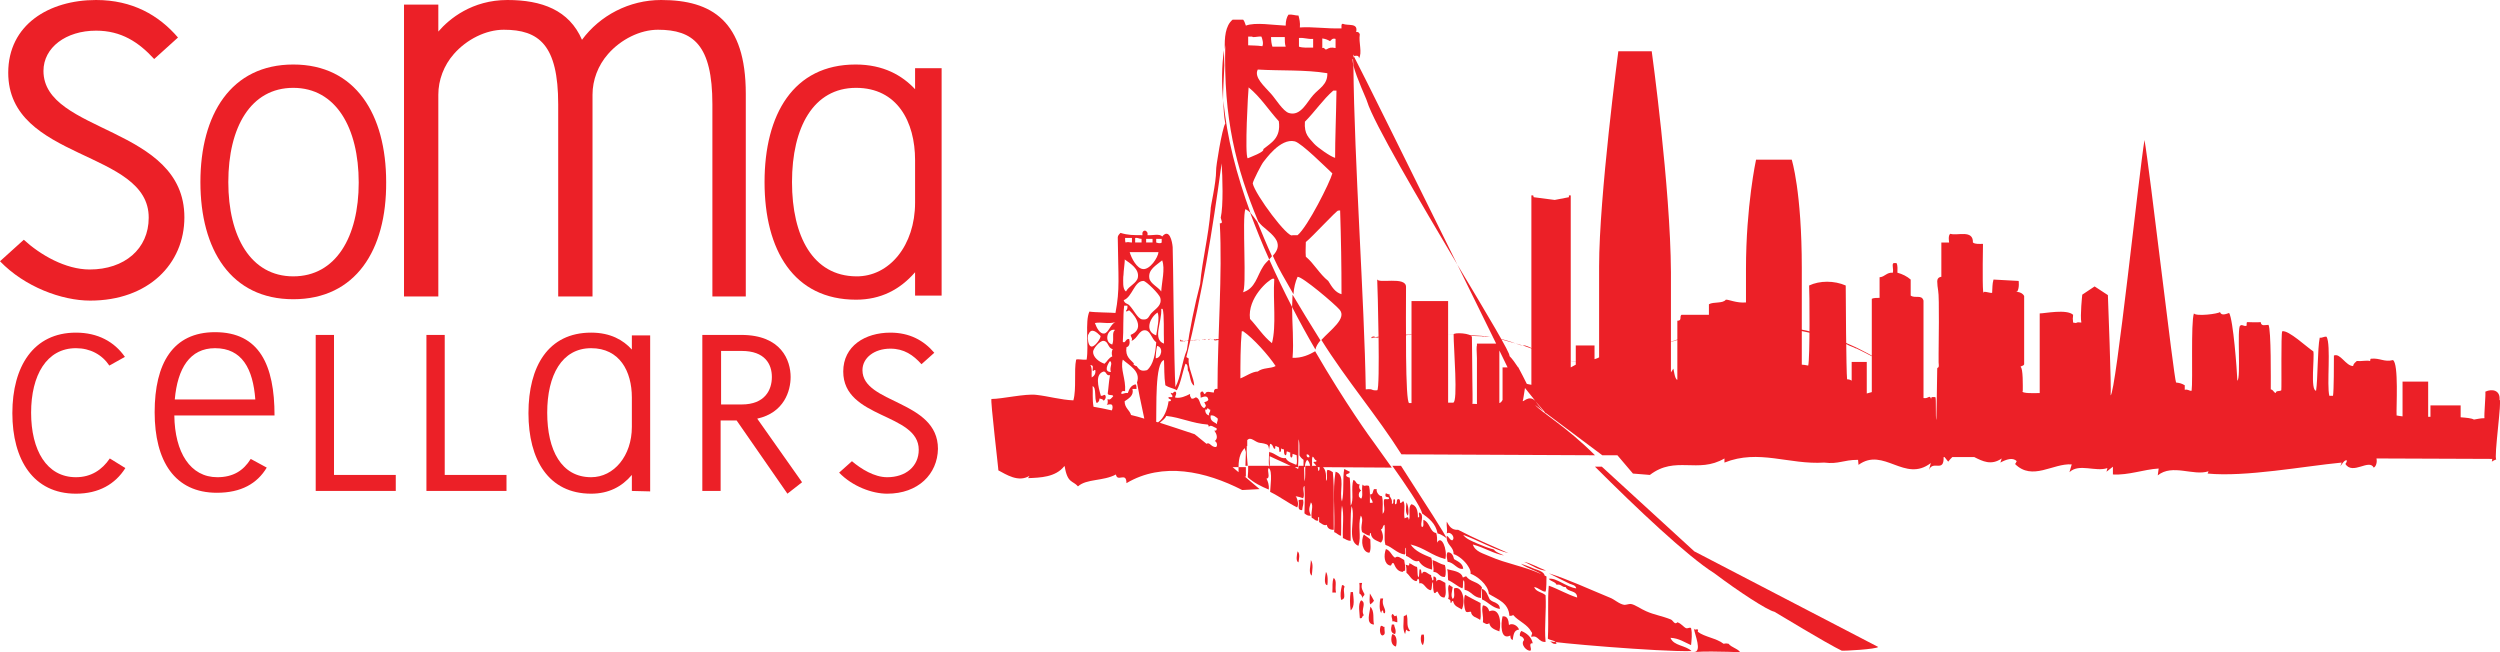 <?xml version="1.0" encoding="UTF-8"?>
<svg xmlns="http://www.w3.org/2000/svg" xmlns:xlink="http://www.w3.org/1999/xlink" version="1.1" id="Layer_1" x="0px" y="0px" viewBox="0 0 546.4 142.6" style="enable-background:new 0 0 546.4 142.6;" xml:space="preserve">
<style type="text/css">
	.st0{fill-rule:evenodd;clip-rule:evenodd;fill:#EC2027;}
	.st1{fill:#EC2027;}
</style>
<g>
	<g>
		<path class="st0" d="M307.4,109.8c-0.1,1-0.3,2.3,0.3,2.9C308,112,307.8,110.4,307.4,109.8z"></path>
		<path class="st0" d="M313.1,122.4c0,0.9,0.3,1.6,0.2,2.6c1.2,0,1.2,1.2,2.5,1.1c0.3-0.6,0.2-2,0-2.6    C314.5,123.2,314.3,122.8,313.1,122.4z"></path>
		<path class="st0" d="M314.1,118.6c0-0.8,0-1.5-0.2-2.1c-1.4-0.2-1.3-2.3-2.8-2.9c-0.1,0.6,0.2,1.5-0.3,1.6    c-0.6-0.6,0.7-2.7-0.6-3.2c-0.3,0.5,0.3,1-0.3,1.1c0-1.5-0.3-2.6-1.4-2.9c-0.9,0.6-0.1,2.9-0.6,3.4c-0.1-0.9-0.4-0.5-0.9-0.3    c-0.3-1.3,0.2-2.3-0.2-3.7c-0.5-0.1-0.3,0.4-0.8,0.3c0-0.5,0-0.9-0.5-0.8c-0.4,0.2,0,1.2-0.6,1.1c-0.1-0.3,0.2-1.1-0.2-1.1    c-0.4,0.1,0.1,1.1-0.5,1c0.2-1.3-0.6-1.3-0.5-2.1c-0.5,0.2-0.9-0.6-0.9,0.2c-0.1,0.7,0.9,0.2,0.8,0.8c-0.5,0.3-0.8-0.1-1.1,0.2    c-0.2,1.3,0.4,2.4-0.3,3.1c-0.1-1.2,0.2-2.9-0.2-3.9c-0.4,0.2-1.3-0.8-1.1-1.5h-0.6c-0.3,0.5-0.2,1.3-0.8,1.1    c-0.2,1,0.5,1.1,0.5,1.9h-0.6c0-1.3,0.1-2.6-0.2-3.7c-0.9-0.3-0.9,0.3-1.4-0.3c-0.3,1.1,0.2,2.5-0.3,3.1c-0.2-0.1-0.4-0.3-0.5-0.5    c-0.1-0.7,0.1-1,0.5-1.3c-0.4-0.2-0.6-0.9-0.3-1.3c-1-0.1-0.7-0.8-1.4-1c-0.6,1.7,0.2,4.5-0.6,5.6c-0.1-2.4,0-4-0.2-6.1    c-0.4-0.1-0.7-0.2-0.8-0.5c0-0.5,0.8-0.2,0.8-0.8c-0.4-0.2-0.9-0.4-1.2-0.6c-0.4,2,0,5.2-0.5,7.1c-0.7-2,0.9-5.9-1.4-6.5    c-0.7,4.2-0.1,8.5-0.3,13.2c0.6,0.2,0.9,0.7,1.5,0.8c0.1-2.8-0.1-4.6,0.2-6.6c0.5,2,0.1,4.5,0.2,7.1c0.6,0.2,0.9,0.6,1.7,0.6    c0-2.6-0.1-5.6,0.2-7.6c1,2.5-1.2,7.7,1.5,8.7c0.7-2.2-0.2-4.2,0.5-6.6c0.8,0.9-0.2,2.2,0.3,3.6c0.6,0.3,1,0.7,1.7,0.8    c0-0.2-0.1-0.6,0.2-0.6c0.1,1.4,1.2,1.6,2.2,2.1c0.8-0.7,0.4-2.2,0-2.9c0.5,0,0.3-0.8,0.8-1c0.2,1.5-0.2,2.9,0.2,4.4    c1.6,0.5,2.4,1.8,4.2,2.1c0.4-0.2-0.1-1.3,0.3-1.5v1.8c1,0.3,1.7,1.5,2.8,1.1c0.6,1.1,1.7,1.6,2.9,1.9c0-0.9,0.1-1.9-0.2-2.6    c-1.7-0.7-3.5-1.4-4.5-2.9c3.2,0.8,4.5,2.4,7.6,3.2C316.4,120,315,116.8,314.1,118.6z"></path>
		<path class="st0" d="M310.7,138.7c-0.3,0.6-0.2,2,0.3,2.3c0.3-0.8,0.3-1.3,0.2-2.3H310.7z"></path>
		<path class="st0" d="M313.9,127.1c0.1-0.7-0.1-1.1-0.6-1.1c-0.1,0.3,0.2,1-0.3,0.8c0.1-0.5-0.3-0.6-0.2-1.1    c-0.6-0.1-1.6-1.4-2-0.3c-0.3-0.2,0-1-0.5-1c-0.2,0.5,0,1.4-0.3,1.8c-0.3-0.6-0.1-1.6-0.3-2.3c-0.7-0.1-1-0.6-1.7-0.8    c0.1,0.8-0.4,0.4-0.8,0.3c0.2,0.5,0.2,1.1,0.2,1.8c0.7,0.5,1,1.5,2,1.8c0.5,0.1,0.2-0.5,0.6-0.5c0.2,0.2,0.2,0.6,0.2,1    c1.1-0.3,1.3,1.3,2.5,1.5c0.4-0.3,0.1-1.4,0.5-1.8c0,0.8,0,1.6,0.2,2.3c0.4,0.4,0.3-0.2,0.8-0.2c0.3,0.6,0.6,1.3,1.5,1.3    c0.5-0.8,0.2-2,0.2-3.2C315.1,127,314.4,126.3,313.9,127.1z"></path>
		<path class="st0" d="M317.8,128.6c-0.1,0.7,0.3,2-0.3,2.3c-0.5-0.7-0.1-1.7,0-2.6c-0.3-0.1-0.5-0.3-0.8-0.5    c-0.5,0.9,0.2,2.2-0.2,3.1c0.3,0.1,0.6,0.2,0.5,0.8c0.5,0.2,0.1-0.5,0.6-0.3c0.2,1.1,1.1,1.3,1.9,1.8    C320.4,131.3,319.6,127.9,317.8,128.6z"></path>
		<path class="st0" d="M316.4,122.8c1.4,0.1,2.1,1.8,3.4,1.5c-0.1-1.2-1.2-1.6-2-2.1c-0.2-0.8-0.5-1.5-1.4-1.5    C316,121.2,316.3,122.2,316.4,122.8z"></path>
		<path class="st0" d="M333.1,122.8c1.5,0.6,3.2,1.9,4.8,1.9C336.3,124.1,334.4,123,333.1,122.8z"></path>
		<path class="st0" d="M320.5,126c-0.4-0.1-0.4,0.2-0.8,0.2c-0.3-1.4-2.5-1.5-3.4-1.8c0.2,0.6,0.1,1.6,0.2,2.4    c1.2,0.5,1.9,1.3,3.1,1.8c0.3-0.4,0-1.4,0.3-1.8c0.3,0.4,0.1,1.4,0.2,2.1c1.5,0.3,1.9,1.7,3.6,1.8c0-0.8,0-1.6,0.2-2.3    C323.1,127.1,321.3,127.2,320.5,126z"></path>
		<path class="st0" d="M318.7,115.8c-1.5,0.1-2-0.9-2.5-1.8c-0.1,1.1,0.2,1.7,0,2.6c0.8-0.6,2,0.9,1.2,1.5c-0.6-0.1-0.7-0.8-1.2-1    c-0.2,2.1,1.5,2.2,1.5,4c1,0.3,2.5,1.5,3.2,2.7c0.3,0.5,0.6,1,0.5,1.6c1.3,0.4,3.9,2.4,4,4.4c1.9,1.2,4.3,1.9,4.5,4.8    c0.4,0,0.6,0,0.8-0.2c1.2,1.4,3.1,2,4,3.7c0.4,0.4-0.1,0.6,0,1.1c1.5-0.5,1.5,1.2,3.1,1.1c-0.3-3.4,0.2-6.8,0-10.2    c-0.7-0.7-2.1-0.7-2.5-1.8c0.9,0.1,1.8,1.1,2.5,1c0.2-0.5,0.2-2.6,0.2-3.3c-0.1-0.1-0.2-0.1-0.4-0.2c-0.1-0.8-1.4-1.2-2.3-1.5    c-1.1-0.5-2.3-0.9-2.9-1.1c1.3,1,3.1,1.4,4.5,2.3c-3.6-1.7-7.7-2.3-11.3-3.9c-1.3-0.6-3.2-1-3.7-2.6c2.6,0.7,4.5,2,6.8,2.4    c-0.7-0.4-1.7-0.6-2.2-1.3c-1.2-0.3-2.4-0.8-3.6-1.3c-1.1-0.5-2.5-1-3.1-1.9c3.3,1.2,6.7,3.2,9.9,4    C326.1,119.3,322.3,117.7,318.7,115.8z"></path>
		<path class="st0" d="M325.6,131c-0.5-0.9-0.7-2-1.7-2.3v2.3c1.4,0.6,2.2,1.8,3.9,2.1C327.8,131.6,326.3,131.8,325.6,131z"></path>
		<path class="st0" d="M304.9,138.6c0.4-0.8-0.2-1.6-0.2-2.1h-0.5C304,137.4,303.8,138.3,304.9,138.6z"></path>
		<path class="st0" d="M293.3,127.9c-0.3,1.3-0.4,2.1-0.2,3.2c1.4-0.2,0.2-1.9,0.8-2.9C293.7,128.2,293.8,127.8,293.3,127.9z"></path>
		<path class="st0" d="M295.2,129.4c-0.2,1.3-0.2,2.5,0,4c1-0.8,0.6-2.7,0.5-4H295.2z"></path>
		<path class="st0" d="M297.5,131.2c-0.8,0.8-0.3,2.9-0.3,3.9c0.7,0.2,0.4-0.6,0.9-0.6C297.3,133.3,298.8,131.8,297.5,131.2z"></path>
		<path class="st0" d="M297.7,127.4h-0.6c0.1,1,0,1.2,0,2.3c0.4,0.2,0.6,0.7,0.8,1.1c-0.2-0.6,0.4-0.5,0.3-1    C297.8,129,297.4,128.6,297.7,127.4z"></path>
		<path class="st0" d="M291.5,126.3c-0.4,0.9-0.2,1.8-0.3,3.2h0.8C291.7,128.2,292.3,127,291.5,126.3z"></path>
		<path class="st0" d="M290.1,127.9c0.1-0.4,0.2-2.3-0.3-2.9C289.7,125.6,289.2,127.8,290.1,127.9z"></path>
		<path class="st0" d="M306.8,134.7c0,1.7-0.3,2.7,0.3,3.9c0.1-0.3,0.1-0.8,0.3-1c0.2,0.2,0.3,0.5,0.8,0.3c-1-1.2-0.3-2.2-0.8-3.7    C307.4,134.6,307,134.5,306.8,134.7z"></path>
		<path class="st0" d="M283.8,122.9c0.1-0.7,0.4-1.9-0.2-2.4C283.5,121,283.1,122.7,283.8,122.9z"></path>
		<path class="st0" d="M286.7,125.8c0.1-1.2,0.4-2.5-0.2-3.4C286.5,123.5,285.9,125.3,286.7,125.8z"></path>
		<path class="st0" d="M299.5,117.9c-0.4-0.4-1-0.7-1.4-1.1c-0.8,1.4-0.3,4,1.2,4C299.7,120.1,299.5,118.9,299.5,117.9z"></path>
		<path class="st0" d="M283.8,109.4c0.3,0.9-0.5,2.1,0.8,2.1c0.1-1.1,0.4-1.2,0.2-2.3C284.3,109.2,283.9,109.2,283.8,109.4z"></path>
		<path class="st0" d="M304.3,134.2c-0.4,0.5,0.1,1,0,1.6c0.5-0.1,0.6,0.2,1.1,0.2c0-0.6,0-1.1-0.2-1.5    C304.6,135,304.8,134.3,304.3,134.2z"></path>
		<path class="st0" d="M306.9,122.4c-0.6-0.3-1.4-1.1-2-0.5c-0.8-0.5-1-1.6-2-1.9c-0.5,1.4-0.4,3.3,0.9,3.6c0.5,0.1,0.2-0.7,0.8-0.5    c0.4,0.9,0.8,1.8,2,1.9c0-0.2,0.3-0.2,0.5-0.3C307.2,123.8,307,123.2,306.9,122.4z"></path>
		<path class="st0" d="M302.6,137c-0.4,0.1-0.3-0.3-0.8-0.2c-0.3,0.5-0.3,1.9,0.3,2.1C303,138.7,302.5,138,302.6,137z"></path>
		<path class="st0" d="M299.5,132.1c0.3-0.2,0.6-0.5,0.8-0.8c-0.3-0.6-0.6-1.1-0.9-1.6C299.4,130.5,299.2,131.6,299.5,132.1z"></path>
		<path class="st0" d="M304.3,138.6c-0.4,1-0.3,2.5,0.8,2.7C305.4,140.3,305.3,138.7,304.3,138.6z"></path>
		<path class="st0" d="M300.3,136.5c-0.3-1.2,0.2-2.9-0.8-3.9C299.4,133.9,298.4,136.4,300.3,136.5z"></path>
		<path class="st0" d="M302.3,130.8h-0.6c-0.2,0.9-0.3,2.6,0.2,3.2c0-0.3,0.1-0.5,0.3-0.6c0.2,0.1,0,0.8,0.5,0.6    C303,133,301.9,132.4,302.3,130.8z"></path>
		<path class="st0" d="M380.3,142.5c-0.6-0.8-1.9-1-2.5-1.8c-0.6-0.1-0.5-0.1-1.1,0c-1.5-1.2-4.2-1.5-5.6-2.6c-0.1,0,0.1-0.4,0-0.5    c-0.4-0.2-0.7,0.3-0.9-0.3c0.2,1.4,1.9,5.2,0,5.2C375.1,142.2,381.9,142.7,380.3,142.5z"></path>
		<path class="st0" d="M300.9,61L300.9,61C300.9,60.9,300.9,60.9,300.9,61z"></path>
		<path class="st0" d="M314.2,116.6c0.8,0.1,1.9,1,1.9,1l0.1,0.1c-0.2-0.7-4.4-7.2-10-15.9h-1.9c2.9,4.1,6.4,9.2,6.5,10.4    C312.3,113.3,313.8,114.4,314.2,116.6z"></path>
		<path class="st0" d="M369.7,142.3c-1.3-1.3-3.9-1.1-4.6-2.9c1.9,0.1,3.1,1,4.5,1.6c0.1-1.1,0.3-2.5,0-3.7c-0.3-0.3-0.5,0.1-1.1,0    c-0.6-0.3-1-1-1.9-1.3c0,0-0.2,0.3-0.5,0.2c-0.3-0.1-0.6-0.7-0.9-0.8c-2-0.8-3.6-1-5.4-1.8c-1.2-0.5-2.5-1.5-3.4-1.6    c-0.5,0-0.9,0.2-1.4,0.2c-1.2-0.2-2.1-1.2-3.2-1.6c-4.4-1.8-9.1-4-13.3-5.3c1.5,0.8,3.2,1.6,4.6,2.3c0.5,0.2,1.3,0.3,1.4,1    c-2.2-0.3-4.4-2.4-6-2.1c0.4,0.6,1.4,0.6,1.7,1.3c1.1-0.2,1.1,0.6,2,0.5c0.4,1.2,2.5,0.6,2.5,2.3c-2.2-0.7-4-1.8-6.2-2.6    c-0.3,3.2,0,7.3-0.2,11.6c0.6,0.4,1.7,0.3,1.9,1.1c-1,0.2-1-0.5-1.7-0.6C338.5,140.4,362.7,142.5,369.7,142.3z"></path>
		<path class="st0" d="M350.1,102h-1.5c9,9,20.2,19.6,26.1,23.3c5.3,4,11.6,8.1,13.1,8.4c11,6.6,13.1,7.7,14.7,8.5    c0.4,0.1,7.6-0.3,8-0.8l-40.2-20.9L350.1,102z"></path>
		<path class="st0" d="M288.1,102.9c0-0.5-0.1-0.8-0.2-1.1h-1.1c0,0.1-0.1,0.3-0.2,0.3c0-0.1,0-0.2,0-0.3h-1.3    c-0.1,1.1,0.1,2.5-0.2,3.4c0-1.6-0.1-2.4-0.1-3.4h-1.2c0,0.2,0,0.5-0.1,0.7c-0.3-0.2-0.7-0.4-1.1-0.7h-5.2c0,0.1-0.1,0.1-0.1,0.2    c0-0.1,0-0.1,0-0.2h-4.5c0,0.8,0,1.7-0.1,2.5c1.3,1.2,2.9,2,4.6,2.7c0.1-1.1-0.2-1.8-0.5-2.4c1-0.1,0-1.8,0.5-2.3    c0.9,0.6,0.3,4.3,0.3,5.2c2.4,1.2,3.7,2.3,5.9,3.4c0.4-0.6,0.1-1.7-0.2-2.3c-0.4-0.2,0.1-0.2,1.5,0.3c0.5-0.8-0.3-2.3,0.3-2.7    c0.1,2.2,0.1,3.5,0,6c0.4,0.3,0.7,0.6,1.4,0.5c-0.6-1.4-0.3-1.7,0-2.9c0.7,0.7-0.1,2.1,0.2,3.4c0.5,0.1,0.7,0.7,1.4,0.6    c0.1-0.2-0.2-0.8,0.2-0.8v1.1c0.5,0.3,1.1,0.9,1.7,0.6c0.1,0.8,0.7,1.1,1.5,1.1c-0.1-5,0.2-8.2-0.2-12.6c-0.3-0.2-0.7-0.5-1.2-0.5    c-0.3,0.9,0.2,2-0.3,2.4c0.1-1.4,0-3.1-1.4-3.4l0,0C288.4,102.2,288.5,102.9,288.1,102.9z"></path>
		<path class="st0" d="M546.3,87.4c0.2-2.1-1.6-2.5-3.1-1.8c0.1,0.8-0.3,4.9-0.2,5.8c-0.9,0-1.6,0.2-2.3,0.3    c-0.5-0.3-1.6-0.4-2.9-0.5v-2.6h-6.6v2.5c-0.2,0-0.3,0-0.5,0v-7.7h-5.6V91c-0.6-0.1-1-0.1-1.3-0.2c-0.1-1.6,0.5-11.4-0.8-12.1    c-1.9,0.5-2.8-0.5-4.8-0.3c-0.2,0-0.1,0.3-0.2,0.5c-0.8-0.2-1.8,0.1-2.9,0c-0.3,0.3-0.7,0.5-0.8,1.1c-1.6,0-2.8-2.9-4.2-2.3    c0,1.6,0,7.8-0.2,8.8h-0.8c-0.6-2.3,0.4-11.1-0.6-12.9c-0.6-0.1-0.9,0.3-1.5,0.2c-0.5,2.4-0.4,9.1-0.8,11.6    c-1.3-0.1-0.3-7.5-0.6-8.6c-1.4-0.9-5.4-4.7-6.8-4.4c-0.3,0.6-0.1,12.1-0.2,12.9c-0.4,0.3-1.2,0-1.2,0.6c-0.5-0.1-0.5-0.7-1.1-0.8    c0-1.8,0.1-13.1-0.5-14.1c-0.7,0-1.6,0.4-1.7-0.6c-0.8,0.1-2.3,0-2.9,0c-0.3,0-0.1,0.6-0.2,0.8c-0.6,0.2-1-0.4-1.4,0    c-0.7,0.5,0.2,11.6-0.6,12c-0.1-2.4-0.9-13.3-1.8-14.8c-0.6,0.2-1.7,0.7-2-0.2c-0.4,0.4-5.2,1-5.7,0.3c-0.7,2-0.2,14.7-0.5,16.9    c-0.5,0.1-0.8-0.4-1.5-0.2v-1c-0.7-0.4-1.1-0.5-1.9-0.6c-0.5-1.1-5.8-46.9-6.9-53c-1.1,6.4-6.3,55.5-7.4,55.8    c0.2-1.2-0.6-21.9-0.6-21.9l-2.9-1.9l-2.7,1.8c0,0-0.5,4.6-0.2,6.1c-1.8-0.2-0.4,0.3-1.8,0c-0.1-1.7-0.1,0,0-1.7    c-1.4-1.3-6.2-0.3-7.3-0.3v17.4c-0.6,0-4.3,0.2-3.7-0.5c0-0.7,0.1-5.1-0.5-5.2c0.2-0.3,0.7-0.2,0.8-0.6V64.7    c-0.6-1.2-2.4-0.8-1.5-1c0.5-0.8,0.3-2.3,0.3-2.3s-4-0.2-5.5-0.3c-0.3,1.1-0.2,1.7-0.3,2.9c-0.4,0.1-1.3-0.3-1.8-0.2    c-0.3,1.3-0.3-4.3-0.2-10.5c-0.8,0-1.7,0.1-2.2-0.3c0.1-2.9-3.5-1.4-4.9-1.9c-0.6,0.2-0.3,1.9-0.3,1.9h-1.7v7.5c0,0-0.9,0-0.9,1    c0,0.7,0.1,1.3,0.2,2c0.3,1.3,0.1,12.5,0.1,13.8c0,0.6,0,1.2,0,1.9c0,0.2,0.1,0.8,0,1c0,0.1-0.3,0.2-0.3,0.3    c0,1.8-0.2,12.2-0.2,11.3c-0.2-0.6,0-4.7-0.2-5c-0.4,0-1.1-0.2-0.9,0.5c-0.4-1.2-0.5-0.1-1.7-0.3V65.7c-0.4-1.4-1.8-0.4-2.8-1.1    v-3.5c-0.8-0.7-1.8-1.2-2.9-1.5c0-0.7,0.1-1.6-0.2-2.1h-0.6c-0.5,0.1,0,1.3-0.2,2.1c-1.4-0.1-1.7,0.9-2.9,1v4.5    c-0.6,0-1.3,0-1.7,0.2v20.4c-0.3,0.1-0.7,0.2-1.1,0.3v-6.9h-3.3v4.1c-0.3-0.2-0.6-0.3-1-0.3c-0.2-1.7-0.3-18.6-0.3-20.5    c-2.5-1.1-5.7-1.1-8,0c0.1,0.9,0.2,16-0.2,17.5c-0.6-0.1-1-0.2-1.4-0.2c0-4.2,0-11.2,0-21.1c0-16.8-2.2-23.7-2.2-23.7h-7.8    c0,0-2.2,10.1-2.2,23.9c0,2.7,0,5.1,0,7.3c-2,0.2-3.9-0.7-4.4-0.6c-0.7,0.9-2.7,0.4-3.7,1v2.3h-6c-0.5,0.4,0.2,1.3-0.9,1.3V83    c-0.6,0-0.8-2.6-0.9-2.4l-0.5,0.8c0-4.7,0-12.1,0-21.9c-0.1-18.6-4.2-48.3-4.2-48.3h-7.3c0,0-4.2,31.8-4.2,47c0,8.7,0,15.2,0,19.9    c-0.3,0.2-0.7,0.3-1,0.4v-3h-4.1v4.2c-0.4,0.2-0.7,0.4-1.1,0.6V42.7h-0.4v0.4l-3.1,0.6l-4.6-0.6l-0.1-0.4h-0.4v41.4    c-0.4-0.1-0.7-0.1-1-0.2c-0.6-1.2-1.2-2.4-1.8-3.5v-0.1h-0.1c-0.6-0.9-1.2-1.8-1.9-2.5c0.4-0.3-5-9.3-11.4-20    c3.2,6.5,6.2,12.6,8.5,17.3h-4.2v0.4c-0.1,0.1-0.1,1.2,0,2.8v10c-0.8,0-0.9-0.1-1,0c0.1-0.2,0-4.1,0-5c0-3.5-0.1-7.7-0.1-9.6    c0-0.9-4-1.1-4-0.6c0,2.9,1,14.9-0.1,14.9c-0.3,0-0.7,0-1.1,0V65.8h-8v22.3c-0.2,0-0.3,0-0.5,0c-0.9,0-0.7-18.7-0.7-25.4    c0-2.4-6.2-0.6-6.3-1.7c0.1,1.7,0.7,24.2,0,24.3c-1.5,0.1-0.7-0.4-2.5-0.2c-0.3-19.4-2.5-49.5-2.7-70.8c-0.1-0.5-0.2-1-0.2-1.3    c0.1-0.1,0.2-0.2,0.2-0.3c0-0.2,0-0.5,0-0.8c0,0,0.1,0.2,0.2,0.4c0-0.1,0.1-0.1,0.2-0.1c0.5-0.1,0.9,0.1,0.8,0.6    c0.8-1.3-0.1-3.5,0.2-5.3c-0.1-0.3-0.3-0.6-0.8-0.5c0.5-2.1-1.8-1.3-2.9-1.8c-0.4,0-0.3,0.5-0.3,1c-3.4,0.1-6.3-0.4-9.1-0.2    c0.1-1.1-0.1-1.8-0.3-2.6c-0.8,0-1.3-0.3-2.2-0.2c-0.4,0.6-0.6,1.4-0.6,2.4c-2.6-0.1-6.7-0.8-8.7,0c-0.2-0.5-0.3-1-0.6-1.3h-2.3    c-1.6,1.3-1.8,4-1.7,6.5c0-0.3,0.1-0.7,0.1-1c-0.4,16.1,2.3,26.8,7.2,38.6c0.3,0.4,0.6,0.7,0.9,1c0.9,0.8,3,2.3,3.3,3.7    c0.3,1.1-0.3,2-1,2.8c0.1,0.3,0.3,0.6,0.4,0.9c0.7,1.6,2.2,4.2,4.1,7.5c0.1-1.4,0.4-2.7,0.9-3.8c1-0.1,8.1,5.9,9.2,7.2    c1.6,1.9-2,4.4-4,6.6c5.5,8.8,12.2,16.6,17.5,25l42.3,0.2c-6.3-6.3-11.5-9.2-13.1-11l14.7,11h3.3l3.4,4c0.8,0.1,2.9,0.2,3.7,0.3    c5.6-4.3,10.5-0.2,16.3-3.6v0.9c7.5-3,14.1,0.5,21.8,0c3.2,0.4,4.1-0.6,7.4-0.6l0.1,1.1c5.5-4,10.1,4,15.8-0.4l-0.4,1.5    c0.9-2.2,3.3,0.7,3.2-2.8h0.2l0.8,1c0.3-0.4,0.6-0.7,0.9-1h4.8c1.8,0.9,3.7,1.9,6,0.3l-0.3,0.9c1.3-0.7,2.7-1.2,3.6-0.3    c-0.2,0.1-0.1,0.4-0.4,0.6c3.8,3.8,8.3-0.2,12.4,0.1l-0.5,1.7c2.1-2,5.7,0,8.3-0.9l-0.2,0.8l1.4-1.1v1.7c3.4,0.2,6.7-1.1,10-1.3    l-0.2,1.5c3.2-2.6,7.8,0.2,11.1-0.9l-0.2,0.5c8.3,0.8,21-1.6,29.3-2.4c-0.1,0.2-0.2,0.6-0.3,0.8c0.4-0.5,0.9-1.4,1.4-1.3    c0.1,0.3-0.2,0.7-0.3,0.8c1.6,2.5,5.2-1.2,6.2,0.8c0.5-0.2,0.8-1.2,0.6-2l25.3,0.1c0,0.2,0,0.4-0.1,0.6c0.3-0.2,0.7-0.4,1-0.5    C545,100.2,546.9,87,546.3,87.4z M289,8.4c0.7,0.1,1.2,0.3,1.7,0.6c0.3-0.3,0.5-0.7,1.2-0.5v2c-1-0.2-1.3-0.1-2,0.3    c-0.5,0.1-0.3-0.5-0.9-0.3C289,10.5,289,8.4,289,8.4z M292.1,19.8c-0.1,6.5-0.3,10.4-0.3,14.7c-0.9-0.2-3.9-2.3-4.6-3.1    c-1.1-1.3-2.2-2-2-4.8c2.2-2.2,3.9-4.8,6.2-6.8H292.1z M283.9,8.3c1.2-0.1,1.9,0.3,3.1,0.2v1.9c-1.1,0-2.2,0.1-3.1-0.2V8.3z     M290.1,16c0.1,2.5-1.8,3.3-3.1,4.8c-1.3,1.4-2.7,4.7-5.3,3.9c-1.3-0.4-2.9-3.1-3.9-4.2c-1.4-1.6-3.8-3.6-2.9-5.3    C279.8,15.5,285.3,15.2,290.1,16z M280.8,8.1c0,0.8,0,1.5,0.2,2.1h-2.9c-0.2-0.6-0.3-1.3-0.3-2.1H280.8z M272.8,8h0.9    c0,0.3,1.3-0.1,2,0c0.2,0.5,0.5,1.5,0.2,2.1c-1.5-0.2-1.6-0.1-3.1-0.2V8z M272.9,19.1c2.6,2.1,4.4,5,6.6,7.4    c0.5,3.7-1.7,4.7-3.4,6.1c0.4,0.6-3,1.8-3.4,2C272,33.9,272.8,19.7,272.9,19.1z M283.6,51.4h-1.1c-0.9,0.9-8.2-8.9-8.7-11.3    c0-0.5,2-4.4,2.4-4.8c0.3-0.3,3.6-5.2,6.8-4.4c1.5,0.4,6.8,5.7,8.2,7C290.7,39.8,285.8,49.6,283.6,51.4z M293.2,64.3    c-1.4-0.4-2.1-1.6-2.9-2.9c-1.9-1.5-3.1-3.8-4.9-5.3c-0.1-1.5,0-1.5,0-3.2c1.4-1.1,6.7-6.9,7.1-6.9c0,0,0,0.1-0.1,0.1    c0.1-0.1,0.3-0.1,0.5-0.1C293.1,52.4,293.2,58,293.2,64.3z M327.7,88.1V76.6c0.7,1.4,1.3,2.7,1.8,3.7h-1.1v7.1    C328.2,87.8,328,88,327.7,88.1z M335.6,87.7c-1.4-1.6-2.8,0.4-2.8-0.1c0.1,0,0.3-1.7,0.5-2.8C333.9,85.6,334.8,86.6,335.6,87.7    c1.1,1.3,2.1,2.4,2.4,2.8C337.1,89.7,336.3,88.7,335.6,87.7z"></path>
		<path class="st0" d="M282.4,67.1c1.7,3.3,3.4,6.4,5.1,9.3c0.1-0.6,0.5-1.3,1.1-2c-2.3-3.7-4.4-7.1-6.1-10    C282.5,65.2,282.4,66.2,282.4,67.1z"></path>
		<path class="st0" d="M282.5,78.2c0.3-3.4-0.1-7.5-0.1-11.1c-1.7-3.3-3.4-6.8-5-10.4c-0.5,0.5-1,1-1.3,1.5    c-1.4,2.1-1.7,4.9-4.5,5.7c1-0.3-0.2-16.5,0.6-18.2c0.4,0.2,0.8,0.5,1.1,0.8c-3-8.2-5.2-16.5-5.9-24.5c0,1.7,0.1,3.4,0.4,5    c-0.7,1-2.1,9.7-2,10.2c0,3-1.3,8.1-1.2,8.6c-0.5,6.2-1.8,10.7-2.3,16.3c-1.2,4.6-2.3,10-2.9,14.4c-1.1,2.6-1.3,5.9-2.5,8.1    c-0.3-4-0.5-28.7-0.6-30.6c-0.1-1.2-0.7-4.2-2.3-2.3c-0.5-0.7-2.2-0.2-3.2-0.3c0.1-0.6-0.1-0.8-0.5-1c-0.5,0-0.7,0.4-0.6,1    c-2,0-3.2,0-4.8-0.5c-0.3,0.3-0.6,0.6-0.6,1c0.1,8.8,0.5,11.2-0.5,16.5c-0.9-0.1-4.5-0.1-5.7-0.3c-1,2.2-0.1,7.3-0.6,10.5    c-0.9,0.1-1.9-0.2-2.3,0c-0.5,2.4,0.1,6.4-0.6,8.9c-2.7-0.1-5.4-0.9-8.1-1.2c-2.4-0.3-7.5,0.9-9.8,0.9c-0.3,0,1.6,15.8,1.5,15.6    c1.7,0.9,4.4,2.7,6.8,1.2l-0.3,0.5c2.7-0.1,6-0.2,7.9-2.6h0.1c0.6,3.8,1.8,3.1,2.9,4.4c1.9-1.7,5.5-1.1,8.3-2.6    c0.3,1.8,2.3-0.7,2.3,1.9c7.9-4.7,17.3-2.6,25.3,1.5l3.8-0.2l-3.3-2.8c0.1,0,0.2,0.1,0.3,0.1c0-0.7,0-1.4,0-2.1h-1.6    c0,0.3,0,0.7,0,1.1l-1.3-1.1h1.3c0-2.1,0.5-3.7,1.9-4.6v-1.3c0.8-0.9,1.7,0.5,2.8,0.6c0.2,0,1.5,0.2,1.7,0.5c0.6,0.8,0,3,0.3,4.8    l0,0c0.3-0.7,0-1.4,0.1-2.4c1.4,0.7,3.4,1.5,5.1,2.4h1.1c0.1-1.5,0.1-3.6,0.1-5.5c0-1.4,0.2,0.2,0.2,0.8v2.1    c0.2,0.4,0.5,0.7,0.9,1c0,0.6,0,1.1,0,1.6h0.3c0-0.7,0.2-1.3,0.5-1.6c0.4,0.3,0.6,0.9,0.7,1.6h0.3c0.2-0.6-0.1-1.8,0.2-2.3    c0.4,0.2,0.3,0.7,0.8,0.8c0.2,0.6-0.7,0.1-0.6,0.5c0.3,0.3,0.6,0.6,0.7,1h0.5l0,0l0,0l15.9,0.1c-2.2-3.1-4-5.6-4-5.6    c-0.4-0.5-6.2-8.5-12.8-19.9v0.1C286.2,77.5,284.5,78.3,282.5,78.2z M237.8,73.3c0-0.1,0-0.2,0.1-0.2c0.6-1.6,1.8-0.5,2.6,0.3    c0.3,0.3-1.3,2.7-2.1,2.3C237.8,75.4,237.7,74,237.8,73.3z M243.1,77.9c-0.8,0.3-1.1,1.1-1.7,1.6c-1.2-0.4-2.5-1.4-2.5-2.6    c0-0.7,1.5-2.5,2.3-2.4c1.1,0.1,0.9,1.6,2,1.8C243,76.6,242.9,77.3,243.1,77.9z M242.8,81.3c-1.7,0-0.6-1.9-0.2-2.4    C243.3,79.4,242.4,80.3,242.8,81.3z M238.3,79.8c0.8,0,0.5,0.6,0.5,1.1c0.1,0.5,0.3-0.2,0.6,0c0.1,0.9-0.3,1.3-0.8,1.6    C238.5,81.7,238.8,80.5,238.3,79.8z M241.9,88.4c0,0.2,1-0.3,1.2,0.2c0.1,0.3,0.1,0.7-0.1,1.1c-1.4-0.3-2.7-0.6-4-0.8    c-0.3-1.6-0.1-3.4-0.2-4.5c0.9,0.3,0.3,2.7,0.9,3.7c0.4-0.2,0.6-0.5,0.6-1c0.3,0.1,0.8,0.1,0.9,0.5c0.3-0.2,0.7-0.8,0.3-1.3    c-0.4,0-0.5,0.3-0.9,0.2c-0.6-2.1-1.3-4.7,0.6-5.3c0.7,0,0.5,1,1.4,0.8c-0.3,1.7-0.3,2.7-0.5,4c0.1,0.6,1.1,0.1,1.2,0.6    c-0.3,0.3-0.7,1-1.2,0.6C242,87.3,242.3,88.2,241.9,88.4z M243.1,75.3c-1.9-0.5-1.1-3.6,0.6-3.2C242.9,72.8,243.6,73.9,243.1,75.3    z M241.3,72.9c-0.9,0.1-1.6-1.2-2-2.3c1.5-0.3,2.8,0.3,4.5-0.2C242.7,70.8,242.3,72.8,241.3,72.9z M253,68.3    c0.5,1.1-0.1,3.6-0.3,5C250.1,72.4,251.3,69.4,253,68.3z M249.6,69.8c-1-0.2-1.8-2.1-2.8-3.1c-0.4-0.4-1-0.3-1.2-1.1    c1.9-0.7,2.3-4.2,4.3-4.2c0.6,0,3.5,2.9,3.7,3.7c0.4,1.7-1,2.3-2,3.4C251,69.2,251,70,249.6,69.8z M253.8,67.5h0.3    c0.4,1.3,0.2,5,0.3,7.6C251.8,74.2,254,70.3,253.8,67.5z M253.8,63.7c-0.7-1-2.4-1.7-2.6-2.9c-0.3-1.9,1.5-2.8,2.8-3.9    C254.7,58.7,253.9,61.7,253.8,63.7z M252.7,52.2h1.2V53c-0.3,0.3-0.9,0.1-1.2,0V52.2z M250.5,52.2h1.4V53h-1.4V52.2z M253.2,55.1    c-0.1,1.2-1.9,3.9-3.4,3.7c-1.3-0.1-2.5-2.3-2.9-3.7H253.2z M248.1,52c0.6-0.1,0.8,0.2,1.4,0.2V53h-1.4V52z M245.9,52h1.5v1    c-0.7,0-0.7-0.2-1.4,0C245.9,52.8,245.9,52.4,245.9,52z M245.5,60.5c0-0.1,0.1-0.6,0.1-1.2c0.1-1.1,0.3-2.5,0.2-2.6    c1.3,0.9,3.2,2.1,2.9,3.9c-0.2,1.3-2,1.9-2.6,3.1C245.3,63.2,245.5,61.4,245.5,60.5z M247.2,90.7c-0.3-1.1-1.4-1.5-1.4-3    c0.9-0.6,2.1-1.3,1.7-2.7h0.9c0-0.4,0-0.8-0.2-1c-1,0.2-1.4,1-1.7,1.9c-0.6-0.1-0.9,0.2-1.4,0.2c-0.1-0.6,0.3-0.7,0.8-0.6    c0.2-2.7-1.1-4.8-0.5-6.9c1.3,1.2,4,2.5,3.1,5c0,0.2,1,5.2,1.6,7.9C249.1,91.2,248.1,90.9,247.2,90.7z M248.4,80    c-0.4,0-1-0.6-0.5-0.5c-0.8-0.9-2-1.5-1.7-3.6c0.7-0.2,0.8-1,0.6-1.8c-0.8-0.2-0.8,1.1-1.4,0.6c0.2-2.6,0-5.5,0.3-7.9h0.7    c0.1,0.6-0.1,0.9-0.3,1.1c0.1,0.5,0.4-0.2,0.8,0c1.6,1.5,3.1,4.1,0.2,5.3c0.1,0.6,0.5,0.7,0.2,1.3c1.4-0.5,1.6-2.5,3.1-2.3    c1.1,0.2,1.3,1.9,2.3,2.6c-0.2,2.6-0.6,4.9-2,6.1C249.2,81.3,248.9,80.6,248.4,80z M252.9,75.6c1.5,0.3,0.9,2.7-0.3,2.7    C252.6,77.4,252.7,76.5,252.9,75.6z M264.3,97.5l-0.2-0.1C264.2,97.4,264.2,97.4,264.3,97.5L264.3,97.5z M265.5,96.4    c0.4,0.1,0.7,0.9,0.3,1.3c-1.1,0.1-1.4-1.2-2.1-0.7l-2.6-2.1c-2.6-0.9-5.2-1.7-7.6-2.5c0.5-0.5,1.1-0.8,1.4-1.5    c3.4,0.4,5.5,1.6,9.1,1.9c0.1,0.1,0.2,0.3,0.2,0.5c0.4-0.6,1.1,0.1,1.7,0.3c0.1,0.4-0.1,0.6-0.5,0.5    C265.9,94.8,266.3,95.8,265.5,96.4z M264.3,90.8c-0.6-0.1-0.9-0.6-0.9-1.3c0.3,0.1,0.5,0,0.5-0.3c0.3,0,0.2,0.4,0.6,0.3    C264.6,90.3,264,90.2,264.3,90.8z M266,92.7c-0.6-0.5-1.6-0.6-1.4-1.9c0.8-0.1,1.1,0.4,1.5,0.6C266.3,92,265.9,92.1,266,92.7z     M266.6,48.8c0.6,11.4-0.5,24.5-0.5,36.2c-0.6-0.1-0.8,0.2-0.8,0.8c-0.6,0-1.7-0.5-1.9,0.3c-0.5,0.1-0.2-0.7-0.8-0.5    c-0.5,0.3-0.1,0.7-0.2,1.3c0.4,0,1.5-0.8,1.7,0.5c-0.2,0.3-0.5,0.4-0.9,0.5c0.3,0.7,0.6,0.7,0,1.3c-1.1-0.4-0.8-2-1.7-2.3    c-0.1-0.3-0.5,0.4-1.1,0.2c-0.1-0.3-0.4-0.4-0.3-1c-1,0.5-2.1,1-3.2,0.8c-0.3-0.1,0.5-0.9,0-1.3c-0.5-0.1-0.5,0.7-1,0.2    c-0.1,0.5,0.5,0.4,0.3,1h-0.8c-0.1,0.5,0.4,0.3,0.5,0.6c0.1,0.3-0.2,0.3-0.5,0.3c-0.2,1.6-1,3.8-2.3,4.6c-0.1,0-0.3-0.1-0.4-0.1    c0.1-3-0.3-13,1.7-13.5c0.1,1.7,0,3.5,0.3,5.5c0.9,0.6,1.7,0.6,2.5,1.1c0.9-1.6,1.2-3.9,1.9-5.8c0.5,0.1,0.5,0.8,0.5,1.4    c0.6,0.9,0.4,2.8,1.4,3.4c0-1.6-1.4-4-1.2-5.8c0-0.4-0.4-0.2-0.5-0.5c3.4-13.5,5.7-27.6,7.7-42.3c0.2,2.9,0.4,9.3-0.2,11.9    C266.9,48.1,267.4,48.9,266.6,48.8z M278.2,60.9c0.2,0,0.3,0,0.3,0.2c-0.3,4.5,0.5,10.1-0.5,13.9c-1.9-1.5-3.2-3.6-4.8-5.3    C272.6,65.1,277.3,61.1,278.2,60.9z M274.9,81.2c-1.2,0-2.7,1.1-3.8,1.5c0-3,0-7.2,0.3-10.3h0.3c2.2,1.5,5.6,5.3,7.1,7.6    C277.8,80.6,276,80.3,274.9,81.2z M283.3,101.6c-0.8-0.4-1.9-0.6-2.3-1.5c-1.2,0.3-2.3-1.1-3.6-1.3c-0.1-0.7,0.1-1.2,0.2-1.8    c0.6,0.1,0.6,0.8,0.9,1.1c0.5-0.1,0-0.4,0.3-0.6c0.3,0,0.3,0.2,0.6,0.2c0.3,0.2,0.1,0.9,0.3,1.1c0.3,0,0.3-0.4,0.3-0.8    c0.1,0.1,0.3,0.2,0.6,0.2c0.1,0.3-0.1,0.9,0.3,1.3c0.3,0,0.3-0.4,0.3-0.8c0.4-0.1,0.4,0.2,0.8,0.2c0,0.4-0.1,0.9,0.2,1.1    c0.3,0,0.3-0.4,0.3-0.8c0.4,0.1,0.6,0.2,0.9,0.3C283.4,100.2,283.6,101.2,283.3,101.6z M285.6,99.3c0.4,0,0.6,0.2,0.6,0.6    C285.8,100.1,285.5,99.8,285.6,99.3z"></path>
		<path class="st0" d="M292.4,46C292.2,46.1,292.2,46.2,292.4,46L292.4,46z"></path>
		<path class="st0" d="M295.8,14.3c0.7,2.8,2.9,7.4,3,7.9c1.4,4.6,11.4,21.6,19.7,35.6c-9.5-19.2-20.9-42.3-22.6-45.5    c-0.1,0.1-0.1,0.2-0.2,0.4C295.7,13.2,295.8,13.8,295.8,14.3z"></path>
		<path class="st0" d="M277.4,56.7c0.2-0.2,0.4-0.5,0.6-0.7c-1.2-2.6-2.2-5.1-3.2-7.5c-0.5-0.7-1-1.4-1.6-2.1    C274.5,49.9,275.9,53.4,277.4,56.7z"></path>
		<path class="st0" d="M267.5,11c-0.5,3.5-0.5,7.2-0.2,11c0-2.6,0.2-5.1,0.3-7.7C267.6,13.4,267.5,12.2,267.5,11z"></path>
		<path class="st0" d="M272.3,98.9c0,0.8-0.1,1.8-0.1,2.9h0.5c-0.1-1.5-0.3-2.9-0.2-4.2C271.6,97.6,272.3,98.4,272.3,98.9z"></path>
		<path class="st0" d="M329.8,136.6c-0.1-1.1-0.3-2-1.4-1.9c-0.4,1.7-0.5,5.3,1.7,4.2c0,0.5,0.1,0.8,0.5,1c0.2-1,0.2-2.2,1.4-2.3    C331.7,136.7,330.5,136.1,329.8,136.6z"></path>
		<path class="st0" d="M333.1,139.9c-0.9,0.9,0.6,2.5,1.4,2.3c0.4-0.4-0.6-1.7,0.5-1.6c-0.3-1.4-1.3-2.2-2.5-2.7    c-0.2,0.3-0.4,0.5-0.3,1.1C332.6,139.1,333,139.3,333.1,139.9z"></path>
		<path class="st0" d="M325.5,133.6c-0.2-0.7-0.6-1.2-1.4-1.3c-0.4,1.1,0.2,2.3,0,3.7c0.6,0.3,0.8,0.6,1.4,0.2    c0.2,1.1,1.2,1.4,2.2,1.8C328.2,135.8,327.7,132.7,325.5,133.6z"></path>
		<path class="st0" d="M323.6,131.8c-1.2-0.6-2.3-1.2-3.4-1.8c-0.3,0.6-0.3,2.9,0.2,3.7c0.5,0.2,0.4,0,1.1,0c0.1,1.2,1.3,1.2,2,1.8    C323.8,134.6,323.5,133,323.6,131.8z"></path>
	</g>
	<g>
		<g>
			<g>
				<g>
					<g>
						<g>
							<polygon class="st1" points="417,83 417,83 416.8,82.9        "></polygon>
							<path class="st1" d="M416.2,82.5L416.2,82.5l0.6,0.3C416.6,82.6,416.3,82.6,416.2,82.5z"></path>
							<path class="st1" d="M416,82.4c-0.2-0.2-0.3-0.2-0.3-0.2C415.8,82.2,416,82.5,416,82.4z"></path>
							<path class="st1" d="M398.6,73.3C398.6,73.3,398.6,73.4,398.6,73.3L398.6,73.3z"></path>
							<path class="st1" d="M393.5,72.3L393.5,72.3c0.9,0.2,1.9,0.4,2.9,0.6h-0.1c1.2,0.4,2.4,0.6,3.6,1c0.6,0.2,1.2,0.4,1.8,0.6         s1.2,0.4,1.8,0.7h-0.1c0.1,0,0.3,0.1,0.4,0.1c0,0,0,0-0.1,0c0.5,0.3,1.5,0.6,1.8,0.8c0.1,0.1,0.2,0.1,0.1,0         c0.9,0.4,1.8,0.9,2.8,1.4l1.4,0.7c0.4,0.3,0.9,0.5,1.3,0.8c0.1,0.1,0.1,0.1,0,0.1c0.8,0.4,1.5,0.9,2.3,1.4         c0.7,0.5,1.5,1.1,2.2,1.6c0.1,0-0.1-0.1,0-0.1c-0.4-0.4-0.9-0.6-1.3-0.9h0.1c-0.3-0.2-0.1,0-0.4-0.2c-0.1-0.1,0.1,0,0-0.1         c-0.6-0.5-1.4-0.9-2-1.3c-0.1-0.2-0.7-0.5-1-0.7c-0.2-0.1-0.4-0.2-0.5-0.2c-0.6-0.4-1.2-0.7-1.8-1.1c-0.6-0.3-1.3-0.7-1.9-1         c-1.3-0.7-2.6-1.2-3.9-1.8c-0.7-0.2-1.4-0.4-2.1-0.7c-0.7-0.3-1.5-0.6-2.3-0.8l0,0c-0.5-0.1-1.3-0.3-1.8-0.5l-0.5-0.1         c-3.6-1-7.5-1.3-11.3-1.3c-4.3,0-8.1,0.5-12.2,1.5c0,0,0,0,0.1,0c-1.2,0.3-2.3,0.5-3.4,0.7l0,0c-1.4,0.4-2.8,0.6-4.2,1.2         c-1.4,0.5-2.7,1.1-3.9,1.8c-1.5,0.7-3.1,1.5-4.8,2.2c-1.7,0.7-3.4,1.2-5.2,1.2l0,0c-2.8,0-5.5-0.5-8.3-1.1         c-2.8-0.8-5.7-1.7-8.5-2.7c-1.7-0.7-4-1.2-5.6-1.7c-1.7-0.6-3.4-0.8-5.1-1c-1.7-0.1-3.4-0.2-5.2-0.2c-3.2-0.2-6.4,0-9.5-0.1         c-1.5,0.1-3.1,0-4.7,0.1h0.1c-0.6-0.1-1.3,0.2-1.7,0.1h0.1c-0.3,0-0.7,0.2-0.9,0.2l0,0c-0.4,0.1,0,0-0.3,0         c-0.1,0,0,0.1-0.3,0.1c-0.1-0.1-0.9,0.2-1,0c0.2,0-0.3,0,0.1-0.1c-0.1,0-0.8,0.1-0.7,0.2c0,0.1-0.3,0.2,0.1,0.2l0.1-0.1         c0.1,0,0.1,0,0.2,0c0.5-0.1,0.6,0,0.9,0l0,0c0.2-0.1,0.6-0.1,0.8-0.1h0.1c0.1,0,0.6-0.2,0.4-0.1c1-0.1,2.2-0.2,3.3-0.3         c0.2-0.1,0.9,0,0.6-0.1c0.3,0.1,1.1,0.1,1.5,0c0,0,0,0-0.1,0c0.6,0.1,0.7-0.1,1.3,0c0.1-0.1,1,0,1.4-0.1c0.1,0,0.1,0,0.1,0.1         c1,0,2.2,0,3,0c0.7-0.1,1.8,0,2.4-0.1c0.5,0,1.4,0.1,2.1,0.1h-0.1c0.8,0,1.9,0,2.5,0c0.2,0.1,0.6,0.1,1,0.2         c0.6,0,1.7,0.1,2.5,0.1c0.1,0.1,0.7,0,0.7,0.1c2.4,0,5.2,0.9,7.6,1.8l0,0c0.3,0.1,0.7,0.1,1.1,0.1l0,0         c0.4,0.1,0.8,0.3,1.3,0.5c0,0,0,0-0.1,0c0.4,0.1,0.8,0.4,1.3,0.5l0,0l0.3,0.1c0,0,0,0.1-0.2,0c3.8,1.4,7.8,2.6,11.9,3.1h-0.2         c0.3,0,0.5,0,0.8,0c0,0,0,0-0.1,0c1,0.1,2.1,0.1,3.1,0.1c0,0-0.2,0,0,0.1c0.7-0.1,1.2,0,1.6-0.2c0,0,0.1,0,0,0.1         c2-0.4,4-1.2,5.9-2c1.5-0.8,3.2-1.6,4.8-2.4l0,0c1-0.5,2.1-0.9,3.3-1.2c1.2-0.3,2.3-0.5,3.5-0.8c1-0.2,1.6-0.4,2.6-0.6l0,0         c1.6-0.4,3.5-0.5,5.2-0.9l-0.1,0.1c0.3-0.1,1.1-0.1,0.9-0.2h0.3c1.2-0.3,2.2-0.2,3.6-0.3h-0.1c0.4,0,0.8-0.1,1.1-0.1         c0,0,0,0-0.1,0c1.2,0.1,2.6-0.1,3.8,0h-0.1c0.6,0,1.7,0.1,2.6,0.1h-0.1h0.4l0,0C391.5,72.1,392.5,72.1,393.5,72.3z"></path>
							<path class="st1" d="M403.7,75.3L403.7,75.3L403.7,75.3z"></path>
							<path class="st1" d="M301.1,74H301C301,74.1,301.1,74,301.1,74z"></path>
						</g>
					</g>
				</g>
			</g>
		</g>
		<g>
			<g>
				<g>
					<g>
						<g>
							<path class="st1" d="M267.6,74.1L267.6,74.1L267.6,74.1z"></path>
							<path class="st1" d="M267.5,74.2L267.5,74.2L267.5,74.2C267.5,74,267.5,74.2,267.5,74.2z"></path>
							<path class="st1" d="M267.5,74.1C267.5,74.1,267.5,74.2,267.5,74.1C267.5,74.1,267.5,74.2,267.5,74.1z"></path>
							<path class="st1" d="M265.9,74.2L265.9,74.2L265.9,74.2z"></path>
							<path class="st1" d="M265.5,74.4L265.5,74.4c0.1,0,0.2,0,0.2,0l0,0c0.2,0,0.4-0.1,0.6-0.1l0,0l0,0l0,0c0,0.1,0.1,0,0.2,0         c0,0,0,0,0-0.1c0.2,0,0.3,0,0.5-0.1c0,0,0,0,0,0.1c0.1-0.1,0.3-0.1,0.4-0.1c0,0,0,0,0-0.1c0,0-0.1,0.1-0.1,0l0,0         c0,0,0,0.1,0,0l0,0c-0.1,0-0.1,0-0.2,0.1c0-0.1-0.1,0-0.1-0.1c0,0,0,0,0,0.1c-0.2,0-0.4,0-0.7,0c-0.1,0.1-0.2,0-0.4,0l0,0         h-0.1v0.1c-0.3-0.1-0.6,0-0.9-0.1c-0.3,0-0.6-0.1-1,0.1l0,0c-0.1,0-0.2,0-0.3,0l0,0c-0.2,0.1-0.5,0-0.7,0.1         c-0.3,0-0.6,0-0.8,0l0,0c-0.2,0.1-0.4-0.1-0.7,0c-0.2-0.1-0.5,0.1-0.7,0.1c-0.1-0.1-0.3,0.1-0.5,0c-0.3-0.2-0.5-0.1-0.8,0.1         c-0.3-0.1-0.5,0.1-0.7,0c-0.1,0.1-0.2-0.1-0.4-0.1l0,0c0-0.1-0.1,0.1-0.1,0l0,0c0-0.1-0.1,0.2-0.1,0.1l0,0c0,0,0,0,0-0.1         c0,0,0,0.1,0,0s-0.1,0-0.1-0.1v-0.1c0,0-0.1,0-0.1,0.1s0,0.1,0,0.2v-0.1c0,0.1,0,0,0,0.1c0,0,0,0.1,0.1,0.1l0,0         c0-0.1,0,0,0.1,0l0,0c0,0.1,0-0.1,0,0c0.1,0,0.2,0,0.3,0c0,0,0.1,0,0-0.1c0,0.1,0.1,0.1,0.1,0.1l0,0c0,0.1,0.1-0.1,0.1,0         c0-0.1,0.1,0,0.1-0.1c0,0,0,0,0,0.1c0.1,0,0.2,0,0.2,0c0.1-0.1,0.1,0,0.2-0.1c0,0,0.1,0.1,0.2,0l0,0c0.1,0,0.1,0,0.2-0.1         c0,0.1,0,0.1,0.1,0.1c0-0.1,0.1,0,0.2-0.1c0,0.1,0.1,0,0.1,0.1c0.2-0.1,0.4-0.1,0.6,0l0,0c0,0,0.1-0.1,0.1-0.2l0,0         c0,0,0.1,0.1,0.1,0l0,0c0,0,0.1,0.1,0.1,0l0,0l0,0v0.1c0.3,0,0.6-0.1,1-0.1l0,0h0.1l0,0c0.1,0,0.2,0,0.2,0s0,0,0,0.1         c0.1-0.1,0.1,0.1,0.1-0.1l0,0c0.2,0,0.3,0,0.5,0c0.1-0.1,0.3,0,0.4-0.1l0,0c0.2-0.1,0.4,0,0.6,0c0.1,0,0.1,0,0.2,0l0,0         c0.1-0.1,0.3,0.1,0.4,0l0,0c0-0.1,0.1,0,0.1-0.1l0,0c0.1-0.2,0.2,0.1,0.3,0l0,0h0.1l0,0c0.1,0.1,0.2,0,0.3,0v0.1         c0-0.1,0.1,0,0.2,0l0,0l0,0l0,0C265.4,74.4,265.5,74.4,265.5,74.4z"></path>
							<path class="st1" d="M266.4,74.3L266.4,74.3L266.4,74.3z"></path>
							<path class="st1" d="M258.1,74.6L258.1,74.6L258.1,74.6z"></path>
						</g>
					</g>
				</g>
			</g>
		</g>
	</g>
</g>
<g>
	<path class="st1" d="M19.7,65.7c-6.2,0-14.3-3-19.7-8.6l5.2-4.7c3.6,3.3,9.1,6.5,14.4,6.5c7.6,0,12.9-4.5,12.9-11.3   C32.6,32.7,1.8,35.2,1.8,15.9C1.8,5.4,10.7,0,21,0c7.9,0,13.7,3.3,17.9,8.2l-5.2,4.7C30.3,9.2,26.5,6.7,21,6.7   c-6.6,0-11.5,3.7-11.5,8.8c0,13.7,30.8,12,30.8,32C40.3,57.7,32.4,65.7,19.7,65.7z"></path>
	<path class="st1" d="M64.1,65.4c-13.6,0-20.3-10.8-20.3-25.6s6.7-25.7,20.3-25.7S84.4,25,84.4,39.8C84.5,54.7,77.7,65.4,64.1,65.4z    M64.1,19.2c-9.3,0-14.2,8.6-14.2,20.6c0,11.9,4.9,20.6,14.2,20.6c9.3,0,14.3-8.6,14.3-20.5C78.4,27.9,73.4,19.2,64.1,19.2z"></path>
	<path class="st1" d="M155.7,64.7V22.8c0-13-4.2-16.3-11.9-16.3c-3.9,0-8.1,2.1-10.9,5.3c-2.2,2.5-3.4,5.7-3.4,8.9v44.1H122v-42   c0-13-4.2-16.3-11.9-16.3c-3.9,0-8.1,2.1-10.9,5.3c-2.2,2.5-3.4,5.7-3.4,8.9v44.1h-7.5V1h7.5v5.9c2.4-2.8,7.4-6.9,15.1-6.9   c7.5,0,13.5,2.2,16.3,8.7c3.9-5.3,10.3-8.7,17.3-8.7C155.6,0,163,4.6,163,20.5v44.3h-7.3L155.7,64.7L155.7,64.7z"></path>
	<path class="st1" d="M200,64.6v-5.1c-3.3,3.8-7.5,6-12.9,6c-13.6,0-20-10.8-20-25.7c0-14.8,6.3-25.7,19.9-25.7   c6.1,0,10.2,2.4,13,5.4v-4.6h5.8v49.7C205.8,64.6,200,64.6,200,64.6z M200,35c0-8.4-3.9-15.8-12.9-15.8c-9.3,0-14,8.6-14,20.6   c0,11.9,4.6,20.5,14,20.6c7.3,0.1,12.9-6.8,12.9-16.1V35z"></path>
	<g>
		<path class="st1" d="M16.6,107.9c-9.3,0-13.9-7.4-13.9-17.6s4.6-17.6,13.9-17.6c4.8,0,8.4,2,10.7,5.3l-3.4,1.9    c-1.6-2.4-4.2-3.8-7.3-3.8c-6.4,0-9.8,5.9-9.8,14.1s3.4,14.1,9.8,14.1c3.3,0,5.7-1.6,7.4-4.1l3.4,2.1    C25.2,105.8,21.6,107.9,16.6,107.9z"></path>
		<path class="st1" d="M38.1,90.8c0.1,8.1,3.5,13.5,9.4,13.5c3.4,0,5.7-1.4,7.3-4l3.5,1.9c-2.1,3.5-5.6,5.5-10.9,5.5    c-9.2,0-13.6-6.9-13.6-17.6s4-17.5,13.2-17.5c9.7,0,13,7.2,13,18.2H38.1z M47,76.1c-5.5,0-8.2,4.4-8.8,11.2h17.6    C55.3,80.6,52.9,76.1,47,76.1z"></path>
		<path class="st1" d="M69,107.3V73.2h4v30.6h13.5v3.5C86.5,107.3,69,107.3,69,107.3z"></path>
		<path class="st1" d="M93.2,107.3V73.2h4v30.6h13.5v3.5C110.7,107.3,93.2,107.3,93.2,107.3z"></path>
		<path class="st1" d="M138.1,107.3v-3.5c-2.2,2.6-5.1,4.1-8.9,4.1c-9.3,0-13.7-7.4-13.7-17.6s4.3-17.6,13.7-17.6    c4.2,0,7,1.6,8.9,3.7v-3.1h4v34.1L138.1,107.3L138.1,107.3z M138.1,86.9c0-5.8-2.7-10.8-8.9-10.8c-6.4,0-9.6,5.9-9.6,14.1    s3.1,14.1,9.6,14.1c5,0,8.9-4.7,8.9-11V86.9z"></path>
		<path class="st1" d="M172.1,107.9l-11.1-16h-3.5v15.4h-4V73.2h8.5c8.8,0,10.8,5.6,10.8,9.2c0,3-1.4,7.8-7.3,9.1l9.8,13.9    L172.1,107.9z M162.1,76.7h-4.5v11.7h4.5c5.1,0,6.6-3.2,6.6-6C168.7,79.6,167.2,76.7,162.1,76.7z"></path>
		<path class="st1" d="M193.9,107.9c-3.3,0-7.6-1.6-10.5-4.6l2.8-2.5c2,1.7,4.9,3.5,7.7,3.5c4.1,0,6.9-2.4,6.9-6    c0-8.1-16.5-6.7-16.5-17.1c0-5.6,4.8-8.5,10.3-8.5c4.2,0,7.3,1.7,9.6,4.4l-2.8,2.5c-1.8-2-3.8-3.4-6.8-3.4c-3.5,0-6.1,2-6.1,4.7    c0,7.4,16.5,6.5,16.5,17.2C204.9,103.6,200.7,107.9,193.9,107.9z"></path>
	</g>
</g>
</svg>
